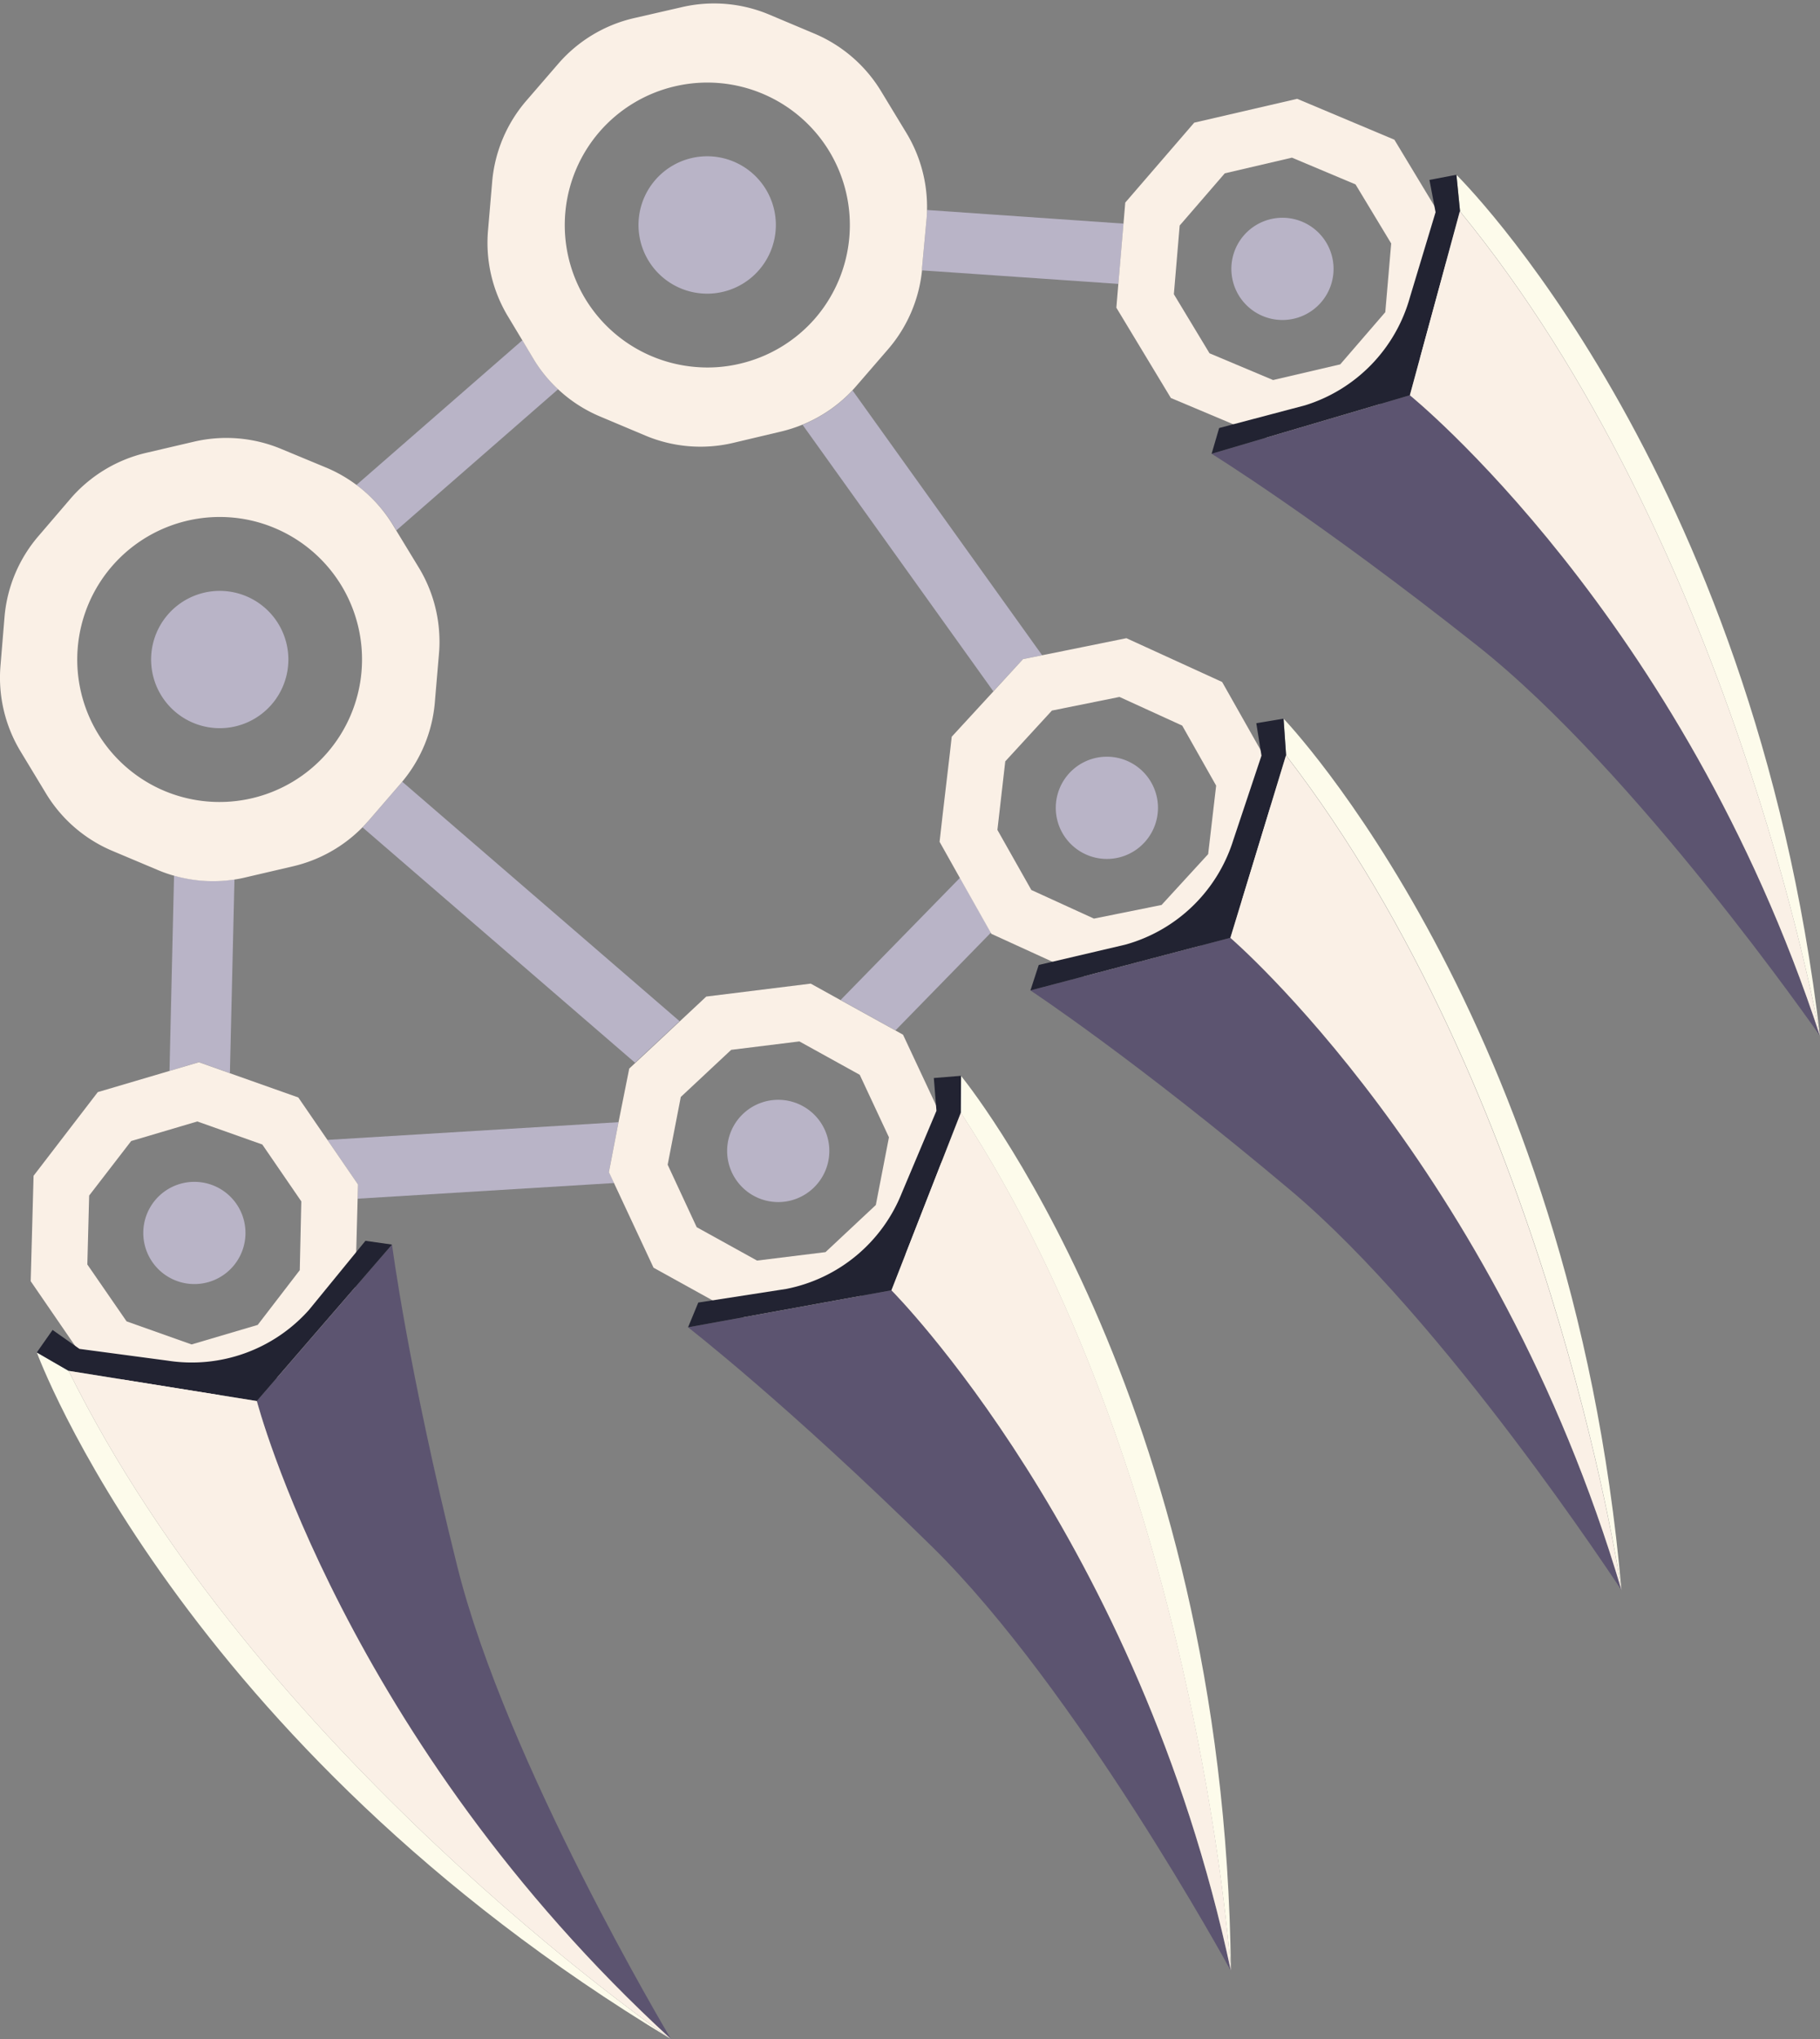<svg id="Full_Logo" data-name="Full Logo" xmlns="http://www.w3.org/2000/svg" viewBox="0 0 400.71 448.84"><rect x="0" y="0" width="400.71" height="448.84" fill="#808080" stroke="none"/><defs><style>.cls-1{fill:#b9b4c7;}.cls-2{fill:linen;}.cls-3{fill:#5c5470;}.cls-4{fill:#fdfbeb;}.cls-5{fill:#222332;}.cls-6{fill:none;stroke:#000;stroke-miterlimit:10;}</style></defs><path class="cls-1" d="M203,59.51c0-.18,0-.36,0-.54L204,48.22c.06-.67.08-1.32.1-2l43.26,3-1.13,13.27Z"/><polygon class="cls-1" points="78.74 263.84 78.82 260.71 72.09 250.9 136.18 247 134.06 257.96 135.2 260.39 78.74 263.84"/><path class="cls-1" d="M218.7,152.16l-42-58.66a31.4,31.4,0,0,0,11-7.57l41.75,58.3-4.21.85Z"/><path class="cls-1" d="M139.81,233.91l-60-51.81c.46-.47.91-1,1.35-1.46l7.06-8.17c.12-.14.24-.27.34-.41l61.05,52.7Z"/><path class="cls-1" d="M87.27,116.74l-.61-1a31.41,31.41,0,0,0-8.18-9L115,74.9,117.45,79a30.69,30.69,0,0,0,5.42,6.68Z"/><polygon class="cls-1" points="197.16 226.79 185.07 220.11 211.36 193.21 218.17 205.28 197.16 226.79"/><path class="cls-1" d="M37.32,235.72l1-43a31.27,31.27,0,0,0,13.3.84l-1,42.64-6.84-2.43Z"/><path class="cls-1" d="M147.05,61.92a15.12,15.12,0,1,1,19-1.38A15.12,15.12,0,0,1,147.05,61.92Z"/><path class="cls-1" d="M38.5,156.6a15.11,15.11,0,1,1,21.31-1.55A15.11,15.11,0,0,1,38.5,156.6Z"/><path class="cls-1" d="M275,67.69a11.25,11.25,0,1,1,15.87-1.15A11.25,11.25,0,0,1,275,67.69Z"/><path class="cls-1" d="M236.08,186.08A11.25,11.25,0,1,1,252,185.4,11.24,11.24,0,0,1,236.08,186.08Z"/><path class="cls-1" d="M163.12,261a11.25,11.25,0,1,1,15.9.55A11.23,11.23,0,0,1,163.12,261Z"/><path class="cls-1" d="M53.58,268.17a11.25,11.25,0,1,0-7.6,14A11.25,11.25,0,0,0,53.58,268.17Z"/><path class="cls-2" d="M132.11,91.67l9.95,4.19a31.33,31.33,0,0,0,19.33,1.63L171.9,95a32,32,0,0,0,4.8-1.54,31.4,31.4,0,0,0,11-7.57c.28-.3.55-.61.82-.92l7.07-8.17A31.39,31.39,0,0,0,203,59.51c0-.18,0-.36,0-.54L204,48.22c.06-.67.08-1.32.1-2a31.42,31.42,0,0,0-4.51-16.91L194,20.1A31.44,31.44,0,0,0,179.31,7.4l-9.95-4.19a31.33,31.33,0,0,0-19.31-1.62L139.54,4a31.37,31.37,0,0,0-16.6,10l-7.06,8.17a31.39,31.39,0,0,0-7.52,17.87l-.92,10.76a31.36,31.36,0,0,0,4.42,18.88L115,74.9,117.45,79a30.69,30.69,0,0,0,5.42,6.68A31.23,31.23,0,0,0,132.11,91.67Zm-3.24-25.89h0A31.39,31.39,0,0,1,132,29h0a31.38,31.38,0,0,1,16.59-10h0a31.34,31.34,0,0,1,19.33,1.64h0a31.39,31.39,0,0,1,14.67,12.67h0A31.37,31.37,0,0,1,187,52.19a31.45,31.45,0,0,1-7.52,17.87,31.42,31.42,0,0,1-16.6,10,30.78,30.78,0,0,1-9.79.71,31.46,31.46,0,0,1-9.54-2.34h0A31.36,31.36,0,0,1,128.87,65.78Z"/><path class="cls-2" d="M24.78,187.3l9.95,4.19a29,29,0,0,0,3.6,1.26,31.27,31.27,0,0,0,13.3.84c.81-.12,1.62-.27,2.42-.47l10.51-2.45A31.45,31.45,0,0,0,79.8,182.1c.46-.47.91-1,1.35-1.46l7.06-8.17c.12-.14.24-.27.34-.41a31.38,31.38,0,0,0,7.19-17.46l.08-1,.83-9.74a28.77,28.77,0,0,0,.09-3.71A31.33,31.33,0,0,0,92.25,125l-5-8.22-.61-1A31.43,31.43,0,0,0,72,103L62,98.85a31.34,31.34,0,0,0-19.31-1.63L32.2,99.67a31.45,31.45,0,0,0-16.6,10l-7,8.17A31.34,31.34,0,0,0,1,135.74L.11,146.5a31.35,31.35,0,0,0,4.41,18.88l5.59,9.24A31.31,31.31,0,0,0,24.78,187.3Zm-3.25-25.89a31.41,31.41,0,0,1,3.11-36.76h0A31.37,31.37,0,0,1,51,113.9a31.06,31.06,0,0,1,9.53,2.35h0a31.36,31.36,0,0,1,14.66,12.67h0a31.38,31.38,0,0,1-39,45.16l-.78-.34A31.41,31.41,0,0,1,21.53,161.41Z"/><path class="cls-2" d="M279.2,96.61l22.61-5.28L317,73.76l2-23.13-12-19.88-21.4-9L262.93,27,247.75,44.59l-.4,4.7-1.13,13.27-.43,5.17,12,19.87ZM258.45,64.76l1.28-15.12,9.93-11.49,14.79-3.45,14,5.89,7.85,13L305,68.71,295.08,80.2,280.3,83.65l-14-5.89Z"/><path class="cls-2" d="M262.16,210.5l15.7-17.11,2.65-23.06-11.43-20.22L248,140.47l-18.55,3.76-4.21.85-6.5,7.08-9.2,10-.39,3.48L207.58,179l-.71,6.29,4.49,8,6.81,12.07.11.19,21.13,9.65Zm-35.09-14.61-7.47-13.22,1.73-15.09L231.6,156.4l14.88-3,13.81,6.31,7.47,13.21L266,188l-10.26,11.19-14.89,3Z"/><path class="cls-2" d="M187.24,287.38l17-15.85,4.41-22.79-9.83-21-1.64-.91-12.09-6.68-6.59-3.65-23,2.85-5.83,5.45-9.79,9.15-1.34,1.25L136.18,247l-2.12,11,1.14,2.43,8.69,18.6,20.32,11.24Zm-33.85-17.27L147,256.36l2.89-14.91,11.09-10.37L176,229.22l13.29,7.35,6.43,13.76-2.89,14.9L181.75,275.6l-15.07,1.86Z"/><path class="cls-2" d="M41.79,308.91l22.27-6.58L78.2,283.92l.54-20.08.08-3.13-6.73-9.81-6.41-9.34-15.05-5.33-6.84-2.43-6.47,1.92-15.79,4.66L7.39,258.8,6.76,282l13.15,19.15ZM19.23,278.32l.4-15.17,9.25-12,14.56-4.31,14.31,5.07,8.59,12.52L66,279.57l-9.26,12.05-14.56,4.3-14.31-5.08Z"/><path class="cls-3" d="M325.32,142.17c-35.2-27.88-58.56-42.29-58.56-42.29L310.41,87s59.9,48.37,90.29,141c0,0,0,0,0,0C400.12,227.18,360.25,169.84,325.32,142.17Z"/><path class="cls-4" d="M400.7,228c-.59-3.29-19.86-109-79.24-181.47l-.8-8.05S386,102.45,400.7,228Z"/><path class="cls-5" d="M266.76,99.88l1.66-5.67,18.93-5a34.58,34.58,0,0,0,23.06-23.73l5.66-18.77-1.35-7.11,5.94-1.13.8,8.05L310.41,87Z"/><path class="cls-2" d="M310.41,87l11-40.49C380.84,119,400.11,224.67,400.7,228v0C370.31,135.35,310.41,87,310.41,87Z"/><path class="cls-6" d="M400.71,228v0s0,0,0,0"/><path class="cls-3" d="M284.15,262c-34.36-28.91-57.28-44-57.28-44l44-11.59S329.32,256.53,357,350v0C356.4,349.2,318.26,290.71,284.15,262Z"/><path class="cls-4" d="M357,350c-.49-3.3-16.62-109.51-73.83-183.73l-.56-8.08S346,224.11,357,350Z"/><path class="cls-5" d="M226.87,218l1.83-5.61,19.07-4.47a34.57,34.57,0,0,0,23.76-23l6.21-18.6-1.14-7.14,6-1,.56,8.08-12.24,40.15Z"/><path class="cls-2" d="M270.89,206.42l12.24-40.15C340.34,240.49,356.47,346.7,357,350v0C329.32,256.53,270.89,206.42,270.89,206.42Z"/><path class="cls-6" d="M357,350.08h0v0"/><path class="cls-3" d="M205.22,340.44c-32-31.47-53.73-48.29-53.73-48.29L196.27,284S250.67,338.44,271,433.8v0C270.54,432.92,237,371.67,205.22,340.44Z"/><path class="cls-4" d="M271,433.76c-.24-3.33-8.15-110.46-59.48-188.87l.06-8.09S269.79,307.4,271,433.76Z"/><path class="cls-5" d="M151.49,292.15l2.25-5.45,19.37-3a34.56,34.56,0,0,0,25.45-21.14l7.62-18.07-.58-7.21,6-.49-.06,8.09L196.27,284Z"/><path class="cls-2" d="M196.27,284l15.29-39.09C262.89,323.3,270.8,430.43,271,433.76c0,0,0,0,0,0C250.67,338.44,196.27,284,196.27,284Z"/><path class="cls-6" d="M271,433.84h0v0"/><path class="cls-3" d="M100.67,344.73c-10.87-43.57-14.36-70.79-14.36-70.79L56.55,308.38s19.34,74.51,91.19,140.43l0,0C147.23,447.94,111.45,388,100.67,344.73Z"/><path class="cls-4" d="M147.7,448.79C145,446.9,56.64,385.74,15.11,301.73l-7-4.05S39.44,383.62,147.7,448.79Z"/><path class="cls-5" d="M86.31,273.94l-5.85-.83-12.4,15.17a34.55,34.55,0,0,1-31.13,11.21L17.5,296.9l-5.92-4.17L8.1,297.68l7,4.05,41.44,6.65Z"/><path class="cls-2" d="M56.55,308.38l-41.44-6.65C56.64,385.74,145,446.9,147.7,448.79l0,0C75.89,382.89,56.55,308.38,56.55,308.38Z"/><path class="cls-6" d="M147.77,448.84h0l0,0"/></svg>